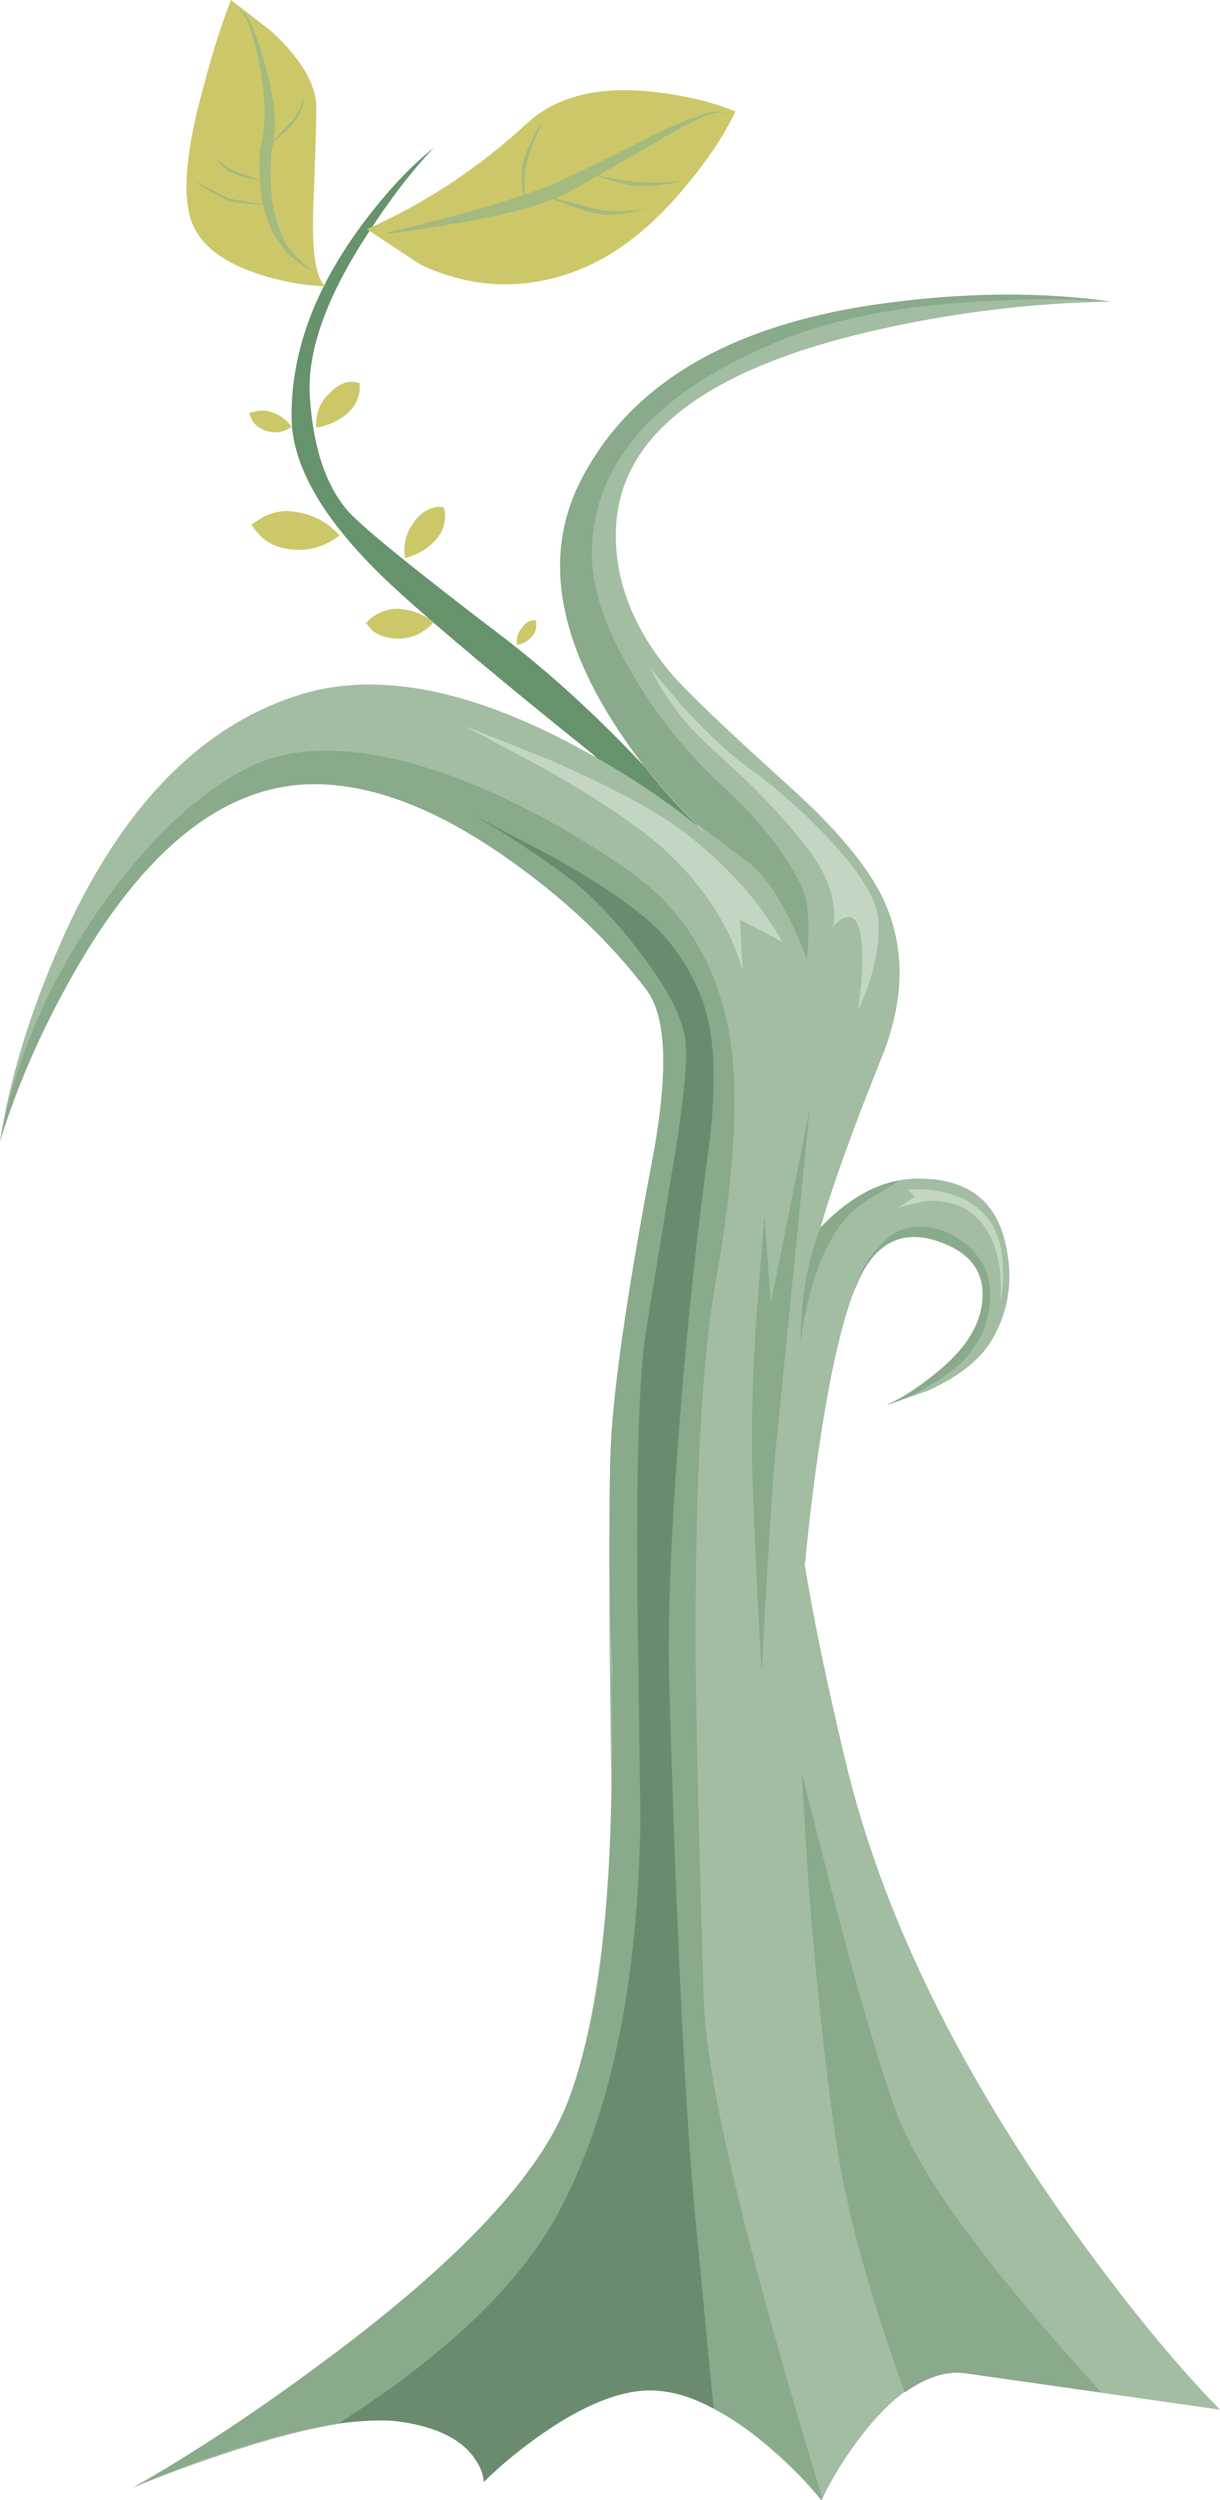 <?xml version="1.0" encoding="iso-8859-1"?>
<!-- Generator: Adobe Illustrator 15.1.0, SVG Export Plug-In . SVG Version: 6.00 Build 0)  -->
<!DOCTYPE svg PUBLIC "-//W3C//DTD SVG 1.1//EN" "http://www.w3.org/Graphics/SVG/1.1/DTD/svg11.dtd">
<svg version="1.1" id="buildings_1" xmlns="http://www.w3.org/2000/svg" xmlns:xlink="http://www.w3.org/1999/xlink" x="0px"
	 y="0px" width="67.35px" height="138px" viewBox="0 0 67.35 138" style="enable-background:new 0 0 67.35 138;"
	 xml:space="preserve">
<g>
	<path style="fill-rule:evenodd;clip-rule:evenodd;fill:#66926C;" d="M23.95,8.15c-1.2,1.267-2.383,2.8-3.55,4.6
		c-2.333,3.533-3.433,6.55-3.3,9.05c0.167,2.833,0.867,4.967,2.1,6.4c0.8,0.9,3.716,3.267,8.75,7.1c3.8,2.934,7.633,6.733,11.5,11.4
		c1.934,2.333,3.483,4.367,4.649,6.1l-4.5,3.35c-0.066-1.4-0.399-3.066-1-5c-1.199-3.833-3.149-7-5.85-9.5
		c-4.9-3.933-8.467-6.917-10.7-8.95c-3.9-3.534-5.883-6.717-5.95-9.55c-0.067-3.566,1.217-7.133,3.85-10.7
		C21.283,10.65,22.617,9.217,23.95,8.15z"/>
	<g>
		<path style="fill-rule:evenodd;clip-rule:evenodd;fill:#A2BDA2;" d="M49.15,16.7c4.366-0.567,8.433-0.583,12.199-0.05
			c-4.5,0.067-9.017,0.633-13.55,1.7C38.733,20.517,34.134,24.167,34,29.3c-0.066,2.7,0.917,5.284,2.95,7.75
			c0.8,0.967,2.934,3.017,6.399,6.15c2.733,2.433,4.534,4.566,5.4,6.4c1.233,2.633,1.217,5.533-0.05,8.7
			c-1.634,4.067-2.767,7.217-3.4,9.45c1.733-1.8,3.533-2.7,5.4-2.7c2.666,0,4.267,1.184,4.8,3.55c0.467,2,0.2,3.817-0.8,5.45
			c-0.634,1.033-1.783,1.934-3.45,2.7l-2.3,0.8c0.8-0.366,1.616-0.883,2.45-1.55c1.666-1.267,2.6-2.583,2.8-3.95
			c0.267-1.733-0.55-2.916-2.45-3.55c-1.9-0.633-3.333,0.05-4.3,2.05c-0.834,1.767-1.584,4.917-2.25,9.45
			c-0.334,2.3-0.584,4.4-0.75,6.3l-0.05-0.1c0.5,3.1,1.267,6.8,2.3,11.1c1.934,8.066,5.95,16.434,12.05,25.101
			c3.066,4.333,5.934,7.866,8.6,10.6l-14-2c-1.8-0.3-3.683,0.783-5.649,3.25c-0.967,1.233-1.75,2.483-2.351,3.75
			c-0.733-0.9-1.633-1.816-2.699-2.75c-2.167-1.9-4.15-2.983-5.95-3.25c-1.8-0.3-4.017,0.45-6.65,2.25
			c-1.3,0.9-2.417,1.816-3.35,2.75c0-0.434-0.2-0.917-0.6-1.45c-0.767-1-2.133-1.633-4.1-1.899c-1.933-0.267-4.95,0.267-9.05,1.6
			c-2.067,0.667-3.934,1.35-5.6,2.05c3.4-1.934,6.95-4.283,10.65-7.05c7.367-5.467,11.817-10.217,13.35-14.25
			c1.5-4,2.3-9.816,2.4-17.45c-0.134-8.6-0.15-14.684-0.05-18.25c0.1-3.2,0.85-8.517,2.25-15.95c0.967-4.967,0.883-8.2-0.25-9.7
			c-2-2.667-4.6-5.117-7.8-7.35c-4.1-2.867-7.833-4.2-11.2-4c-4.567,0.3-8.717,3.667-12.45,10.1C2.383,56.633,0.967,59.833,0,63
			c0.533-3.433,1.633-7.05,3.3-10.85C6.6,44.617,11.067,40,16.7,38.3c4.167-1.233,9.2-0.267,15.1,2.9
			c2.741,1.464,5.116,3.047,7.125,4.75c-1.828-1.642-3.486-3.625-4.975-5.95c-3.233-5-3.883-9.45-1.95-13.35
			C34.767,21.117,40.483,17.8,49.15,16.7z"/>
		<g>
			<path style="fill-rule:evenodd;clip-rule:evenodd;fill:#89AA8B;" d="M30.45,47.25l-4.4-2.3l1.7,1c1.3,0.833,2.45,1.617,3.45,2.35
				c1.3,0.967,2.633,2.333,4,4.1c1.5,1.934,2.366,3.533,2.6,4.8c0.2,1.066-0.033,3.55-0.7,7.45c-0.933,5.667-1.449,8.85-1.55,9.55
				c-0.366,3.333-0.467,9.483-0.3,18.45c-0.4-0.867-0.917-1.767-1.55-2.7c-0.066-4.5-0.066-7.717,0-9.65
				c0.1-3.2,0.85-8.517,2.25-15.95c0.967-4.967,0.883-8.2-0.25-9.7c-2-2.667-4.6-5.117-7.8-7.35c-4.1-2.867-7.833-4.2-11.2-4
				c-4.567,0.3-8.717,3.667-12.45,10.1C2.383,56.633,0.967,59.833,0,63c0.8-4.367,2.567-8.55,5.3-12.55
				c2.5-3.667,5.184-6.3,8.05-7.9c2.5-1.4,5.816-1.483,9.95-0.25c3.567,1.067,7.317,2.95,11.25,5.65c3.233,2.2,5.167,5.417,5.8,9.65
				c0.434,3.2,0.15,7.6-0.85,13.2c-0.767,4.367-1.134,11.267-1.1,20.7c0.033,3.8,0.183,10.1,0.449,18.9
				c0.134,4.433,2.317,13.6,6.551,27.5L45.35,138c-1.8-2.233-3.783-3.917-5.949-5.05l-0.95-9.9c-0.601-6.1-1.101-16.133-1.5-30.1
				c-0.101-3.834,0.116-8.967,0.649-15.4c0.4-4.934,0.884-9.466,1.45-13.6c0.434-3.067,0.467-5.534,0.101-7.4
				c-0.367-1.767-1.184-3.383-2.45-4.85C35.667,50.5,33.583,49.017,30.45,47.25z"/>
			<path style="fill-rule:evenodd;clip-rule:evenodd;fill:#89AA8B;" d="M31.05,121.7c-2.033,4.066-6.15,8.083-12.35,12.05
				c-3.3,0.533-7.083,1.717-11.35,3.55c3.4-1.934,6.95-4.283,10.65-7.05c7.367-5.467,11.817-10.217,13.35-14.25
				c0.967-2.5,1.633-5.616,2-9.35c0.301-2.834,0.45-6.384,0.45-10.65c0.3,0.8,0.816,2.3,1.55,4.5
				C35.217,109.3,33.783,116.366,31.05,121.7z"/>
			<path style="fill-rule:evenodd;clip-rule:evenodd;fill:#A2BDA2;" d="M33.85,92.5L33.7,89.95c0.633,0.934,1.149,1.833,1.55,2.7
				l0.1,7.85c-0.733-2.2-1.25-3.7-1.55-4.5l-0.05-3.75L33.85,92.5z"/>
			<path style="fill-rule:evenodd;clip-rule:evenodd;fill:#89AA8B;" d="M33.85,92.5L33.7,89.95c0.633,0.934,1.149,1.833,1.55,2.7
				l0.1,7.85c-0.733-2.2-1.25-3.7-1.55-4.5l-0.05-3.75L33.85,92.5z"/>
			<path style="fill-rule:evenodd;clip-rule:evenodd;fill:#89AA8B;" d="M49.15,16.7c4.366-0.567,8.433-0.583,12.199-0.05
				c-1.833-0.167-3.983-0.183-6.449-0.05c-4.967,0.2-9.034,0.983-12.2,2.35c-6.3,2.667-9.634,6.283-10,10.85
				c-0.2,2.1,0.5,4.5,2.1,7.2c1.334,2.367,3.084,4.55,5.25,6.55c1.367,1.267,2.467,2.534,3.3,3.8c0.733,1.1,1.134,1.967,1.2,2.6
				c0.101,0.733,0.101,1.733,0,3c-1-2.6-2.033-4.35-3.1-5.25l-3-2.25l-0.101-0.1c-2.433-2.4-4.316-4.9-5.649-7.5
				c-2.1-4.167-2.333-7.9-0.7-11.2C34.767,21.117,40.483,17.8,49.15,16.7z"/>
			<path style="fill-rule:evenodd;clip-rule:evenodd;fill:#89AA8B;" d="M53.35,68.7c1.134,0.934,1.534,2.217,1.2,3.85
				c-0.3,1.533-1.333,2.816-3.1,3.851c-0.867,0.533-1.7,0.916-2.5,1.149c0.8-0.366,1.616-0.883,2.45-1.55
				c1.666-1.267,2.6-2.583,2.8-3.95c0.267-1.733-0.55-2.916-2.45-3.55c-1.9-0.633-3.333,0.05-4.3,2.05l-0.3,0.7
				c0.267-0.934,0.716-1.733,1.35-2.4c0.566-0.667,1.15-1.033,1.75-1.1C51.35,67.583,52.384,67.9,53.35,68.7z"/>
			<path style="fill-rule:evenodd;clip-rule:evenodd;fill:#89AA8B;" d="M46.45,67.55c-1.101,1.434-1.851,3.601-2.25,6.5
				c0-2.333,0.366-4.434,1.1-6.3c1.4-1.467,2.851-2.333,4.351-2.6c-0.367,0.267-0.934,0.617-1.7,1.05
				C47.316,66.6,46.816,67.05,46.45,67.55z"/>
			<path style="fill-rule:evenodd;clip-rule:evenodd;fill:#89AA8B;" d="M46.05,104.9c1.367,5.233,2.5,9.1,3.4,11.6
				c1.233,3.434,5.017,8.616,11.35,15.55L53.35,131c-1.033-0.167-2.166,0.184-3.399,1.05c-2-5.5-3.283-10.25-3.851-14.25
				c-0.566-3.967-1.05-8.483-1.449-13.55l-0.4-6.45L46.05,104.9z"/>
			<path style="fill-rule:evenodd;clip-rule:evenodd;fill:#6B8B6F;" d="M31.2,48.3c-1-0.733-2.15-1.517-3.45-2.35l-1.7-1l4.4,2.3
				c3.133,1.767,5.217,3.25,6.25,4.45c1.267,1.466,2.083,3.083,2.45,4.85c0.366,1.867,0.333,4.333-0.101,7.4
				c-0.566,4.133-1.05,8.666-1.45,13.6c-0.533,6.434-0.75,11.566-0.649,15.4c0.399,13.967,0.899,24,1.5,30.1l0.95,9.9
				c-0.967-0.533-1.867-0.851-2.7-0.95c-1.8-0.3-4.017,0.45-6.65,2.25c-1.3,0.9-2.417,1.816-3.35,2.75c0-0.434-0.2-0.917-0.6-1.45
				c-0.767-1-2.133-1.633-4.1-1.899c-0.7-0.101-1.8-0.067-3.3,0.1c6.2-3.967,10.316-7.983,12.35-12.05
				c2.733-5.334,4.167-12.4,4.3-21.2l-0.1-7.85c-0.167-8.967-0.066-15.117,0.3-18.45c0.101-0.7,0.617-3.884,1.55-9.55
				c0.667-3.9,0.9-6.383,0.7-7.45c-0.233-1.267-1.1-2.867-2.6-4.8C33.833,50.633,32.5,49.267,31.2,48.3z"/>
		</g>
		<path style="fill-rule:evenodd;clip-rule:evenodd;fill:#C2D6C1;" d="M50.1,65.65H51.2c0.866,0.1,1.583,0.3,2.149,0.6
			c1.233,0.667,1.9,1.8,2,3.4c0.067,0.933,0.017,1.649-0.149,2.149c0.066-0.5,0.066-1.066,0-1.7c-0.167-1.3-0.617-2.283-1.351-2.95
			c-0.733-0.667-1.666-0.95-2.8-0.85l-1.45,0.35l0.9-0.6L50.1,65.65z"/>
		<path style="fill-rule:evenodd;clip-rule:evenodd;fill:#C2D6C1;" d="M25.6,40.05l4.65,1.85c3.366,1.467,5.816,2.767,7.35,3.9
			c2.434,1.833,4.301,3.9,5.601,6.2l-2.351-1.25l0.15,2.9c-0.1-0.533-0.35-1.217-0.75-2.05c-0.767-1.6-1.866-3.083-3.3-4.45
			S33.2,44.2,30,42.4L25.6,40.05z"/>
		<path style="fill-rule:evenodd;clip-rule:evenodd;fill:#C2D6C1;" d="M45.75,46.3c1.634,1.733,2.533,3.133,2.7,4.2
			c0.2,1.533-0.167,3.3-1.101,5.3c0.2-1.2,0.284-2.283,0.25-3.25c-0.066-1.966-0.616-2.433-1.649-1.4
			c0.133-0.3,0.149-0.717,0.05-1.25c-0.134-1.066-0.717-2.233-1.75-3.5c-0.934-1.167-2.05-2.367-3.35-3.6
			c-1.567-1.433-2.467-2.283-2.7-2.55c-0.634-0.7-1.217-1.483-1.75-2.35l-0.601-1.1l1.75,2.1c1.4,1.533,2.65,2.7,3.75,3.5
			C42.917,43.533,44.384,44.833,45.75,46.3z"/>
		<path style="fill-rule:evenodd;clip-rule:evenodd;fill:#89AA8B;" d="M42.2,67.05l0.35,4.9L44.7,61.2l-1.9,19
			c-0.233,2.833-0.483,6.866-0.75,12.1c-0.166-2.566-0.333-6.066-0.5-10.5c-0.1-2.733-0.017-5.967,0.25-9.7
			C42.066,68.867,42.2,67.183,42.2,67.05z"/>
	</g>
	<path style="fill-rule:evenodd;clip-rule:evenodd;fill:#CCC869;" d="M20.25,12.65c3.233-1.433,6.183-3.383,8.85-5.85
		c1.667-1.533,4.083-2.1,7.25-1.7c1.601,0.2,3.017,0.55,4.25,1.05C40,7.417,39.134,8.733,38,10.1c-2.233,2.767-4.65,4.5-7.25,5.2
		c-2.567,0.7-5.083,0.467-7.55-0.7L20.25,12.65z"/>
	<path style="fill-rule:evenodd;clip-rule:evenodd;fill:#CCC869;" d="M17.95,15.8c-1.1-0.033-2.25-0.233-3.45-0.6
		c-2.367-0.733-3.717-1.867-4.05-3.4c-0.367-1.533-0.083-3.95,0.85-7.25c0.434-1.667,0.917-3.183,1.45-4.55l2.2,1.7
		c1.533,1.4,2.367,2.716,2.5,3.95c0.033,0.434-0.017,2.333-0.15,5.7C17.2,13.817,17.417,15.3,17.95,15.8z"/>
	<g>
		<g>
			<g>
				<path style="fill-rule:evenodd;clip-rule:evenodd;fill:#A5BA7E;" d="M21.35,12.85l3.4-0.85c2.6-0.7,4.617-1.35,6.05-1.95
					c1.133-0.533,3.066-1.483,5.8-2.85c2.167-1,3.301-1.284,3.4-0.85c-0.167-0.4-1.35,0.05-3.55,1.35
					c-3.134,1.833-4.883,2.833-5.25,3c-1.067,0.566-3.017,1.1-5.85,1.6C22.683,12.767,21.35,12.95,21.35,12.85z"/>
			</g>
		</g>
	</g>
	<g>
		<g>
			<g>
				<path style="fill-rule:evenodd;clip-rule:evenodd;fill:#A5BA7E;" d="M28.95,11.15c-0.2-0.967-0.2-1.783,0-2.45
					c0.133-0.4,0.35-0.883,0.65-1.45c0.138-0.248,0.263-0.464,0.375-0.65c-0.064,0.142-0.173,0.409-0.325,0.8
					c-0.267,0.6-0.433,1.05-0.5,1.35C28.983,9.183,28.917,9.983,28.95,11.15z"/>
			</g>
		</g>
	</g>
	<g>
		<g>
			<g>
				<path style="fill-rule:evenodd;clip-rule:evenodd;fill:#A5BA7E;" d="M30.25,10.85c0.033,0,0.95,0.233,2.75,0.7
					c0.7,0.167,1.634,0.15,2.8-0.05c-1.366,0.333-2.3,0.433-2.8,0.3c-0.333-0.033-0.883-0.2-1.65-0.5
					C30.617,11.033,30.25,10.883,30.25,10.85z"/>
			</g>
		</g>
	</g>
	<g>
		<g>
			<g>
				<path style="fill-rule:evenodd;clip-rule:evenodd;fill:#A5BA7E;" d="M32.95,9.65c0,0.033,0.283,0.1,0.85,0.2
					c0.601,0.1,1.117,0.167,1.55,0.2c0.434,0.034,0.95,0.034,1.551,0c0.321-0.019,0.554-0.035,0.699-0.05
					c-1.06,0.229-1.81,0.313-2.25,0.25c-0.3,0.033-0.783-0.05-1.449-0.25C33.267,9.833,32.95,9.717,32.95,9.65z"/>
			</g>
		</g>
	</g>
	<g>
		<g>
			<g>
				<path style="fill-rule:evenodd;clip-rule:evenodd;fill:#A5BA7E;" d="M15,8.25c-0.167,1.9,0,3.433,0.5,4.6
					c0.233,0.633,0.65,1.2,1.25,1.7c0.3,0.233,0.533,0.417,0.7,0.55l-0.65-0.4c-0.6-0.367-1.066-0.817-1.4-1.35
					c-0.833-1.1-1.183-2.783-1.05-5.05c0.367-1.433,0.333-3.133-0.1-5.1c-0.433-1.867-0.817-2.733-1.15-2.6
					c0.4-0.233,0.9,0.717,1.5,2.85S15.333,7.183,15,8.25z"/>
			</g>
		</g>
	</g>
	<g>
		<g>
			<g>
				<path style="fill-rule:evenodd;clip-rule:evenodd;fill:#A5BA7E;" d="M14.95,7.9l1.2-1.25c0.267-0.333,0.517-0.85,0.75-1.55
					c-0.2,0.833-0.417,1.367-0.65,1.6c-0.1,0.2-0.333,0.45-0.7,0.75C15.183,7.75,14.983,7.9,14.95,7.9z"/>
			</g>
		</g>
	</g>
	<g>
		<g>
			<g>
				<path style="fill-rule:evenodd;clip-rule:evenodd;fill:#A5BA7E;" d="M14.6,11.3c-0.8-0.033-1.467-0.1-2-0.2
					c-1.3-0.7-1.883-1.05-1.75-1.05l1.75,0.9L14.6,11.3z"/>
			</g>
		</g>
	</g>
	<g>
		<g>
			<g>
				<path style="fill-rule:evenodd;clip-rule:evenodd;fill:#A5BA7E;" d="M12,8.8c0.367,0.333,0.667,0.534,0.9,0.6
					c0.2,0.1,0.55,0.233,1.05,0.4c0.245,0.07,0.429,0.121,0.55,0.15c-0.667-0.05-1.217-0.184-1.65-0.4
					c-0.3-0.133-0.617-0.4-0.95-0.8l-0.125-0.175C11.833,8.642,11.908,8.717,12,8.8z"/>
			</g>
		</g>
	</g>
	<g>
		<g>
			<path style="fill-rule:evenodd;clip-rule:evenodd;fill:#CCC869;" d="M17.45,23.6c-0.034-0.8,0.233-1.45,0.8-1.95
				c0.533-0.533,1.067-0.7,1.6-0.5c0.066,0.633-0.15,1.184-0.65,1.65C18.7,23.233,18.117,23.5,17.45,23.6z"/>
		</g>
	</g>
	<g>
		<g>
			<path style="fill-rule:evenodd;clip-rule:evenodd;fill:#CCC869;" d="M18.75,29.55c-0.867,0.667-1.817,0.917-2.85,0.75
				c-0.667-0.1-1.2-0.367-1.6-0.8c-0.367-0.4-0.483-0.6-0.35-0.6l0.65-0.4c0.566-0.267,1.133-0.35,1.7-0.25
				C17.267,28.383,18.083,28.817,18.75,29.55z"/>
		</g>
	</g>
	<g>
		<g>
			<path style="fill-rule:evenodd;clip-rule:evenodd;fill:#CCC869;" d="M22.35,30.8c-0.1-0.767,0.083-1.45,0.55-2.05
				c0.3-0.4,0.667-0.65,1.1-0.75c0.2-0.033,0.367-0.033,0.5,0c0.167,0.633,0.033,1.217-0.4,1.75
				C23.633,30.283,23.05,30.633,22.35,30.8z"/>
		</g>
	</g>
	<g>
		<g>
			<path style="fill-rule:evenodd;clip-rule:evenodd;fill:#CCC869;" d="M23.95,34.35c-0.6,0.633-1.3,0.933-2.1,0.9
				c-0.533-0.033-0.967-0.183-1.3-0.45l-0.35-0.4c0.1-0.133,0.25-0.267,0.45-0.4c0.4-0.267,0.833-0.4,1.3-0.4
				C22.683,33.633,23.35,33.883,23.95,34.35z"/>
		</g>
	</g>
	<g>
		<g>
			<path style="fill-rule:evenodd;clip-rule:evenodd;fill:#CCC869;" d="M28.55,35.6c-0.066-0.367,0.034-0.7,0.3-1
				c0.133-0.2,0.3-0.317,0.5-0.35c0.1-0.033,0.183-0.033,0.25,0v0.3c0,0.2-0.067,0.383-0.2,0.55
				C29.167,35.367,28.883,35.533,28.55,35.6z"/>
		</g>
	</g>
	<g>
		<g>
			<path style="fill-rule:evenodd;clip-rule:evenodd;fill:#CCC869;" d="M16.1,23.55c-0.434,0.333-0.934,0.4-1.5,0.2
				c-0.333-0.133-0.567-0.333-0.7-0.6l-0.15-0.35l0.4-0.1c0.3-0.067,0.583-0.05,0.85,0.05C15.433,22.883,15.8,23.15,16.1,23.55z"/>
		</g>
	</g>
</g>
</svg>
